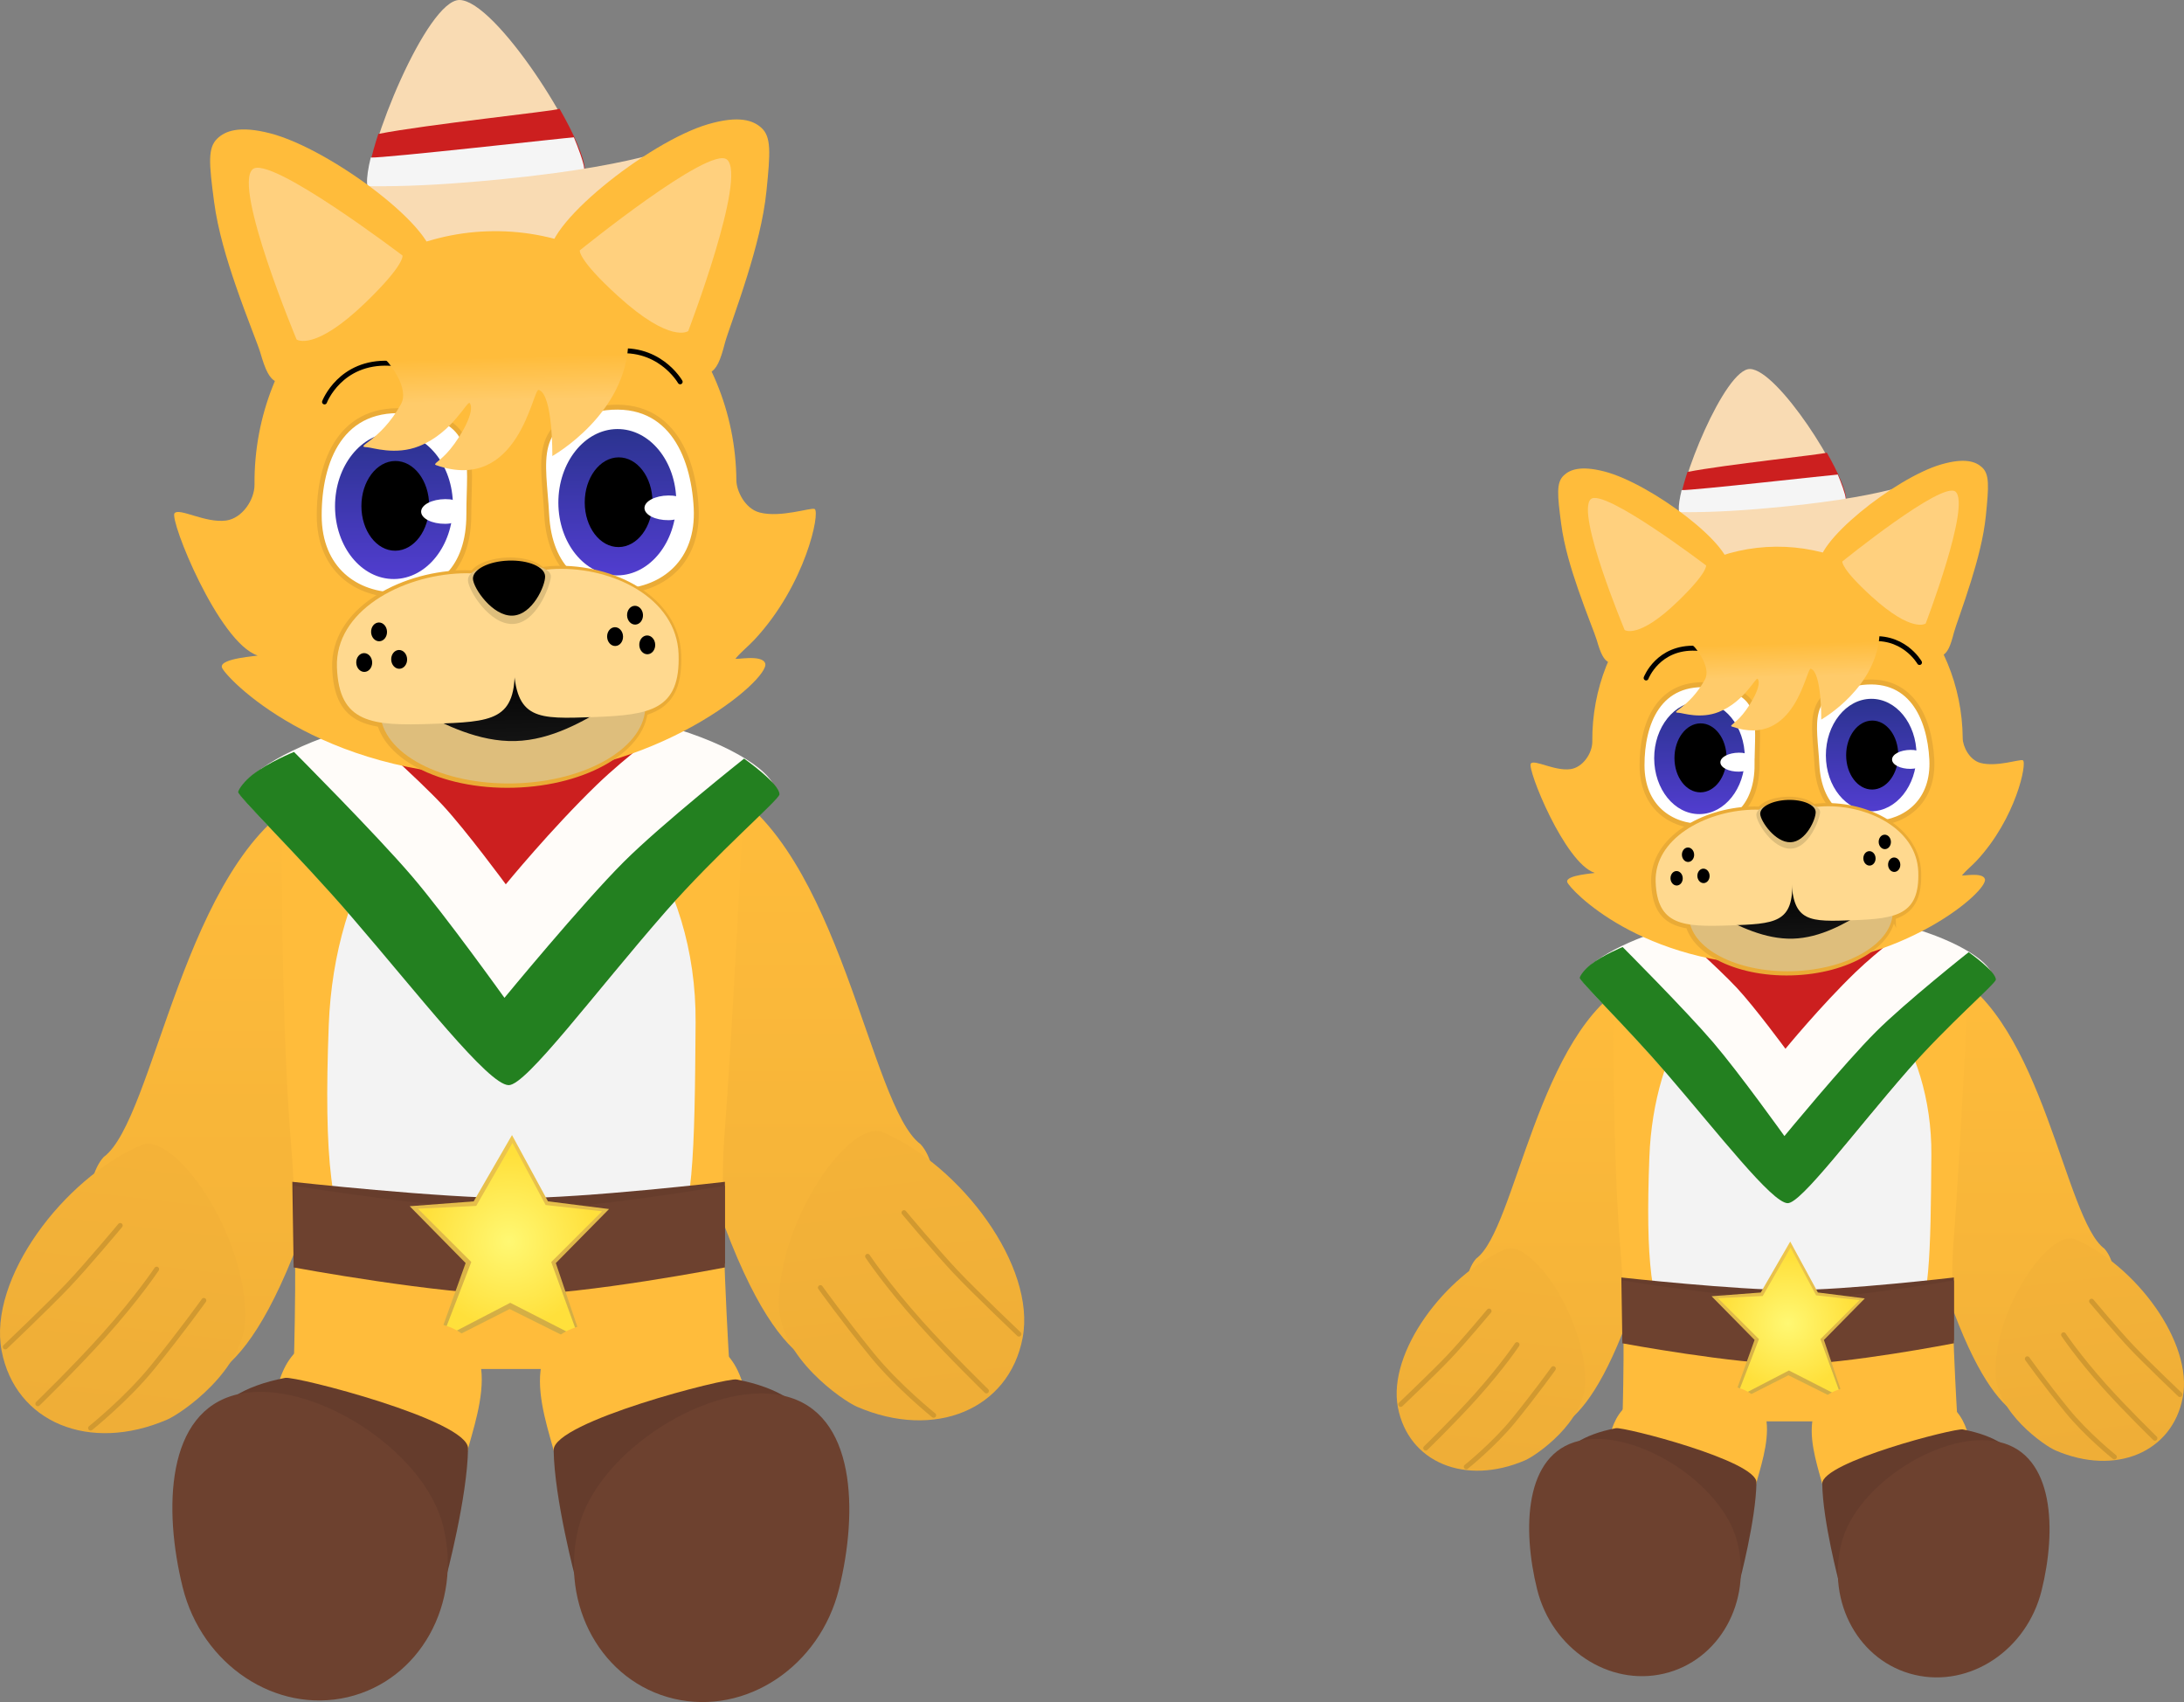 <svg version="1.1" xmlns="http://www.w3.org/2000/svg" xmlns:xlink="http://www.w3.org/1999/xlink" width="442.992" height="345.193" viewBox="0,0,442.992,345.193"><rect x="0" y="0" width="442.992" height="345.193" fill="#808080" stroke="none"/><defs><linearGradient x1="318.846" y1="203.552" x2="318.846" y2="318.98" gradientUnits="userSpaceOnUse" id="color-1"><stop offset="0" stop-color="#ffbc3b"/><stop offset="1" stop-color="#efae37"/></linearGradient><linearGradient x1="348.432" y1="163.306" x2="331.747" y2="304.068" gradientUnits="userSpaceOnUse" id="color-2"><stop offset="0" stop-color="#ffbc3b"/><stop offset="1" stop-color="#efae37"/></linearGradient><linearGradient x1="432.417" y1="201.552" x2="432.417" y2="316.98" gradientUnits="userSpaceOnUse" id="color-3"><stop offset="0" stop-color="#ffbc3b"/><stop offset="1" stop-color="#efae37"/></linearGradient><linearGradient x1="402.83" y1="161.306" x2="419.515" y2="302.068" gradientUnits="userSpaceOnUse" id="color-4"><stop offset="0" stop-color="#ffbc3b"/><stop offset="1" stop-color="#efae37"/></linearGradient><linearGradient x1="357.194" y1="147.354" x2="357.226" y2="170.167" gradientUnits="userSpaceOnUse" id="color-5"><stop offset="0" stop-color="#2b338f"/><stop offset="1" stop-color="#513dcf"/></linearGradient><linearGradient x1="392.018" y1="146.786" x2="392.049" y2="169.599" gradientUnits="userSpaceOnUse" id="color-6"><stop offset="0" stop-color="#2b338f"/><stop offset="1" stop-color="#513dcf"/></linearGradient><linearGradient x1="376.054" y1="183.246" x2="376.484" y2="199.224" gradientUnits="userSpaceOnUse" id="color-7"><stop offset="0" stop-color="#000000"/><stop offset="1" stop-color="#1a1a1a"/></linearGradient><linearGradient x1="362.779" y1="135.897" x2="362.962" y2="142.681" gradientUnits="userSpaceOnUse" id="color-8"><stop offset="0" stop-color="#ffbc3b"/><stop offset="1" stop-color="#ffcb6a"/></linearGradient><linearGradient x1="375.203" y1="256.857" x2="375.203" y2="289.825" gradientUnits="userSpaceOnUse" id="color-9"><stop offset="0" stop-color="#efc74d"/><stop offset="1" stop-color="#cfaa44"/></linearGradient><radialGradient cx="375.127" cy="273.451" r="13.593" gradientUnits="userSpaceOnUse" id="color-10"><stop offset="0" stop-color="#fff873"/><stop offset="1" stop-color="#ffe03b"/></radialGradient><linearGradient x1="42.497" y1="165.921" x2="42.497" y2="316.076" gradientUnits="userSpaceOnUse" id="color-11"><stop offset="0" stop-color="#ffbc3b"/><stop offset="1" stop-color="#efae37"/></linearGradient><linearGradient x1="80.985" y1="113.566" x2="59.28" y2="296.678" gradientUnits="userSpaceOnUse" id="color-12"><stop offset="0" stop-color="#ffbc3b"/><stop offset="1" stop-color="#efae37"/></linearGradient><linearGradient x1="190.237" y1="163.319" x2="190.237" y2="313.474" gradientUnits="userSpaceOnUse" id="color-13"><stop offset="0" stop-color="#ffbc3b"/><stop offset="1" stop-color="#efae37"/></linearGradient><linearGradient x1="151.749" y1="110.964" x2="173.453" y2="294.076" gradientUnits="userSpaceOnUse" id="color-14"><stop offset="0" stop-color="#ffbc3b"/><stop offset="1" stop-color="#efae37"/></linearGradient><linearGradient x1="92.383" y1="92.815" x2="92.424" y2="122.491" gradientUnits="userSpaceOnUse" id="color-15"><stop offset="0" stop-color="#2b338f"/><stop offset="1" stop-color="#513dcf"/></linearGradient><linearGradient x1="137.683" y1="92.076" x2="137.724" y2="121.753" gradientUnits="userSpaceOnUse" id="color-16"><stop offset="0" stop-color="#2b338f"/><stop offset="1" stop-color="#513dcf"/></linearGradient><linearGradient x1="116.917" y1="139.506" x2="117.476" y2="160.29" gradientUnits="userSpaceOnUse" id="color-17"><stop offset="0" stop-color="#000000"/><stop offset="1" stop-color="#1a1a1a"/></linearGradient><linearGradient x1="99.648" y1="77.911" x2="99.886" y2="86.736" gradientUnits="userSpaceOnUse" id="color-18"><stop offset="0" stop-color="#ffbc3b"/><stop offset="1" stop-color="#ffcb6a"/></linearGradient><linearGradient x1="115.81" y1="235.262" x2="115.81" y2="278.149" gradientUnits="userSpaceOnUse" id="color-19"><stop offset="0" stop-color="#efc74d"/><stop offset="1" stop-color="#cfaa44"/></linearGradient><radialGradient cx="115.711" cy="256.849" r="17.682" gradientUnits="userSpaceOnUse" id="color-20"><stop offset="0" stop-color="#fff873"/><stop offset="1" stop-color="#ffe03b"/></radialGradient></defs><g transform="translate(-12.491,-5.06)"><g stroke-miterlimit="10"><g><g><path d="M311.945,260.28c7.985,-5.872 12.469,-46.375 31.599,-56.122c5.29,-2.695 6.937,49.992 1.923,60.285c-11.056,34.951 -19.53,30.071 -23.576,32.311c-8.387,4.642 -16.675,-29.174 -9.945,-36.474z" fill="url(#color-1)" stroke="none" stroke-width="0" stroke-linecap="butt"/><g><path d="M317.776,258.434c5.22,-2.251 16.418,13.863 16.243,26.917c-0.109,8.139 -9.92,14.892 -12.169,15.863c-12.142,5.237 -23.702,0.424 -25.821,-10.75c-2.119,-11.174 9.606,-26.792 21.747,-32.03z" fill="url(#color-2)" stroke="none" stroke-width="0" stroke-linecap="butt"/><path d="M314.528,270.951c0,0 -5.158,6.172 -8.103,9.283c-3.027,3.198 -9.819,9.654 -9.819,9.654" fill="none" stroke="#d19930" stroke-width="1" stroke-linecap="round"/><path d="M320.204,277.761c0,0 -2.849,4.317 -8.329,10.444c-4.282,4.787 -10.197,10.539 -10.197,10.539" fill="none" stroke="#d19930" stroke-width="1" stroke-linecap="round"/><path d="M327.563,282.637c0,0 -3.472,4.855 -8.036,10.474c-3.998,4.921 -9.625,9.432 -9.625,9.432" fill="none" stroke="#d19930" stroke-width="1" stroke-linecap="round"/></g></g><g><path d="M429.372,294.753c-4.046,-2.24 -12.52,2.64 -23.576,-32.311c-5.015,-10.293 -3.367,-62.98 1.923,-60.285c19.13,9.747 23.614,50.25 31.599,56.122c6.73,7.299 -1.559,41.116 -9.945,36.473z" fill="url(#color-3)" stroke="none" stroke-width="0" stroke-linecap="butt"/><g><path d="M455.233,288.464c-2.119,11.174 -13.679,15.987 -25.821,10.75c-2.25,-0.97 -12.061,-7.724 -12.169,-15.863c-0.174,-13.054 11.023,-29.169 16.243,-26.917c12.142,5.237 23.866,20.855 21.747,32.03z" fill="url(#color-4)" stroke="none" stroke-width="0" stroke-linecap="butt"/><path d="M454.657,287.888c0,0 -6.792,-6.456 -9.819,-9.654c-2.945,-3.112 -8.103,-9.283 -8.103,-9.283" fill="none" stroke="#d19930" stroke-width="1" stroke-linecap="round"/><path d="M449.584,296.743c0,0 -5.915,-5.751 -10.197,-10.539c-5.48,-6.127 -8.329,-10.444 -8.329,-10.444" fill="none" stroke="#d19930" stroke-width="1" stroke-linecap="round"/><path d="M441.361,300.542c0,0 -5.627,-4.51 -9.625,-9.432c-4.564,-5.619 -8.036,-10.474 -8.036,-10.474" fill="none" stroke="#d19930" stroke-width="1" stroke-linecap="round"/></g></g><path d="M341.566,293.327c0,0 0.741,-21.557 -0.352,-34.334c-1.792,-20.942 -1.476,-54 -1.476,-54c0,0 4.032,-4.353 15.529,-7.005c5.083,-1.172 -14.333,-9.857 21.384,-9.995c41.957,-0.162 17.14,9.114 22.598,10.531c10.252,2.662 12.488,6.469 12.488,6.469c0,0 -1.714,35.271 -3.051,52.664c-0.764,9.945 0.858,35.669 0.858,35.669z" fill="#ffbc3b" stroke="none" stroke-width="0" stroke-linecap="butt"/><path d="M404.241,239.278c-0.286,41.21 -0.779,40.401 -28.242,41.053c-24.526,0.582 -30.538,0.921 -28.959,-40.605c0.856,-22.535 12.446,-40.929 28.242,-41.053c15.796,-0.124 29.116,18.055 28.959,40.605z" fill="#f3f3f3" stroke="none" stroke-width="0" stroke-linecap="butt"/><g stroke="#000000" stroke-width="0" stroke-linecap="butt"><path d="M400.018,221.347c-11.123,12.717 -21.778,27.16 -24.497,27.064c-3.201,-0.112 -13.894,-13.962 -24.517,-26.288c-8.412,-9.76 -17.068,-17.909 -16.888,-18.552c1.363,-4.874 20.5,-14.262 41.475,-14.237c20.974,0.025 41.505,9.239 41.423,14.635c0,0 -9.04,8.281 -16.996,17.378z" fill="#cc1f1f"/><path d="M399.274,222.188c-11.123,12.717 -21.778,26.565 -24.497,26.47c-3.201,-0.112 -13.644,-13.665 -24.267,-25.991c-8.412,-9.76 -17.568,-18.503 -17.388,-19.147c0.833,-2.978 7.989,-7.419 18.603,-10.418c0,0 9.189,8.146 13.059,12.305c3.677,3.952 9.86,12.356 9.86,12.356c0,0 7.07,-8.633 14.192,-15.513c4.817,-4.652 10.878,-8.952 10.83,-9.197c10.316,2.914 17.151,7.395 17.103,10.567c0,0 -9.54,9.471 -17.496,18.567z" fill="#fffcf9"/><path d="M417.316,203.739c-0.012,0.798 -9.79,9.173 -17.746,18.27c-11.123,12.717 -21.778,27.16 -24.497,27.064c-3.201,-0.112 -13.894,-13.962 -24.517,-26.288c-8.412,-9.76 -17.818,-18.8 -17.638,-19.444c0.162,-0.578 1.054,-1.732 2.203,-2.635c2.512,-1.975 6.498,-3.58 6.498,-3.58c0,0 12.728,12.761 18.362,19.343c5.281,6.17 14.453,18.993 14.453,18.993c0,0 12.149,-14.751 18.604,-21.193c5.961,-5.949 18.764,-16.099 18.764,-16.099c0,0 5.54,3.885 5.514,5.57z" fill="#238020"/></g><path d="M341.56,276.894l-0.2,-12.75c0,0 23.234,2.55 34.7,2.55c10.925,0 32.75,-2.55 32.75,-2.55v12.75c0,0 -21.918,4.25 -32.75,4.25c-11.54,0 -34.5,-4.25 -34.5,-4.25z" fill="#673d2c" stroke="none" stroke-width="0" stroke-linecap="butt"/><g><g stroke="#803d00" stroke-width="0" stroke-linecap="butt"><path d="M386.823,106.612c0.362,5.616 -6.88,10.695 -16.176,11.343c-9.296,0.648 -17.125,-3.38 -17.487,-8.996c-0.362,-5.616 9.224,-29.174 14.291,-29.063c5.612,0.123 19.01,21.1 19.372,26.717z" fill="#f9dbb3"/><path d="M386.965,106.211c0.363,5.616 -6.919,10.696 -16.266,11.345c-9.347,0.649 -17.218,-3.377 -17.581,-8.994c-0.099,-1.536 0.55,-4.415 1.65,-7.785c7.438,-1.473 27.624,-3.578 28.264,-3.921c2.246,3.928 3.813,7.489 3.934,9.355z" fill="#cc1f1f"/><path d="M386.865,106.146c0.363,5.616 -6.919,10.696 -16.266,11.345c-9.347,0.649 -17.218,-3.377 -17.581,-8.994c-0.06,-0.924 0.151,-2.333 0.568,-4.042c1.959,0.126 31.027,-3.147 31.672,-3.15c0.654,1.556 1.548,3.935 1.607,4.842z" fill="#f5f5f5"/><path d="M344.258,119.314c-6.96,-4.254 -7.899,-11.511 -7.368,-12.082c1.464,-1.574 3.484,3.39 31.966,1.071c27.468,-2.236 32.324,-6.111 34.27,-5.546c0.88,0.255 -0.383,7.051 -6.275,12c-6.555,5.506 -46.062,8.55 -52.593,4.558z" fill="#f9dbb3"/></g><path d="M410.6,154.816c0.013,1.538 1.288,4.369 3.623,4.98c3.292,0.861 8.031,-0.826 8.575,-0.548c0.908,0.466 -1.379,11.808 -9.403,20.4c-0.919,0.984 -2.013,1.839 -2.913,2.905c-0.254,0.301 4.127,-0.727 4.614,0.774c0.798,2.459 -17.058,17.676 -41.082,17.609c-28.829,-0.081 -43.17,-15.587 -43.626,-16.97c-0.491,-1.488 5.836,-1.787 5.543,-1.885c-6.084,-2.035 -13.759,-21.161 -12.935,-22.169c0.733,-0.898 4.796,1.569 8.034,1.136c2.513,-0.336 4.455,-3.236 4.435,-5.605c-0.18,-21.646 16.493,-39.334 37.241,-39.507c20.748,-0.173 37.714,17.235 37.894,38.881z" fill="#ffbc3b" stroke="none" stroke-width="0" stroke-linecap="butt"/><g stroke="#803d00" stroke-width="0" stroke-linecap="butt"><path d="M344.48,139.228c-5.687,0.821 -6.514,1.166 -8.121,-4.388c-0.342,-1.182 -2.07,-5.336 -3.788,-10.326c-1.414,-4.105 -2.825,-8.719 -3.414,-13.185c-0.787,-5.962 -1.009,-8.382 0.503,-9.834c1.233,-1.183 3.401,-2.065 8.259,-0.814c9.476,2.44 26.785,15.446 25.22,20.107c-1.565,4.661 -12.972,17.618 -18.659,18.439z" fill="#ffbc3b"/><path d="M342.028,132.826c0,0 -9.934,-23.735 -6.866,-26.534c2.597,-2.369 23.378,13.444 23.378,13.444c0,0 0.414,1.35 -5.695,7.262c-8.058,7.798 -10.818,5.828 -10.818,5.828z" fill="#ffd07e"/></g><g stroke="#803d00" stroke-width="0" stroke-linecap="butt"><path d="M400.834,137.983c-5.709,-0.647 -17.508,-13.248 -19.215,-17.859c-1.707,-4.611 15.196,-18.141 24.592,-20.87c4.818,-1.399 7.011,-0.585 8.28,0.56c1.557,1.405 1.408,3.83 0.804,9.814c-0.452,4.482 -1.722,9.138 -3.009,13.284c-1.565,5.04 -3.165,9.245 -3.47,10.437c-1.436,5.601 -2.273,5.281 -7.982,4.635z" fill="#ffbc3b"/><path d="M403.089,131.508c0,0 -2.698,2.054 -10.991,-5.494c-6.288,-5.722 -5.915,-7.084 -5.915,-7.084c0,0 20.288,-16.442 22.956,-14.154c3.153,2.704 -6.05,26.732 -6.05,26.732z" fill="#ffd07e"/></g><g><path d="M368.883,160.08c0.012,8.398 -4.65,12.507 -11.092,12.56c-6.442,0.052 -12.226,-3.971 -12.238,-12.37c-0.012,-8.398 3.309,-17.475 14.235,-16.235c10.926,1.24 9.083,7.647 9.095,16.045z" fill="#ffffff" stroke="#eaab36" stroke-width="1" stroke-linecap="butt"/><g stroke="#803d00" stroke-width="0" stroke-linecap="butt"><path d="M366.402,158.686c0.009,6.3 -4.1,11.44 -9.176,11.481c-5.077,0.041 -9.199,-5.032 -9.208,-11.332c-0.009,-6.3 4.1,-11.44 9.176,-11.481c5.077,-0.041 9.199,5.032 9.208,11.332z" fill="url(#color-5)"/><path d="M362.694,158.716c0.005,3.863 -2.355,7.013 -5.272,7.037c-2.917,0.024 -5.286,-3.088 -5.292,-6.951c-0.005,-3.863 2.355,-7.013 5.272,-7.037c2.917,-0.024 5.286,3.088 5.292,6.951z" fill="#000000"/><path d="M367.371,159.523c0.001,1.063 -0.104,2.019 -2.174,2.036c-2.071,0.017 -3.751,-0.831 -3.752,-1.894c-0.001,-1.063 1.676,-1.938 3.747,-1.955c2.071,-0.017 2.178,0.75 2.18,1.813z" fill="#ffffff"/></g><path d="M389.24,143.612c10.843,-1.827 14.648,7.058 15.088,15.445c0.441,8.387 -5.118,12.716 -11.554,13.011c-6.436,0.294 -11.312,-3.558 -11.752,-11.944c-0.441,-8.387 -2.625,-14.685 8.218,-16.511z" fill="#ffffff" stroke="#eaab36" stroke-width="1" stroke-linecap="butt"/><g stroke="#803d00" stroke-width="0" stroke-linecap="butt"><path d="M401.226,158.118c0.009,6.3 -4.1,11.44 -9.176,11.481c-5.077,0.041 -9.199,-5.032 -9.208,-11.332c-0.009,-6.3 4.1,-11.44 9.176,-11.481c5.077,-0.041 9.199,5.032 9.208,11.332z" fill="url(#color-6)"/><path d="M397.518,158.148c0.005,3.863 -2.355,7.013 -5.272,7.037c-2.917,0.024 -5.286,-3.088 -5.292,-6.951c-0.005,-3.863 2.355,-7.013 5.272,-7.037c2.917,-0.024 5.286,3.088 5.292,6.951z" fill="#000000"/><path d="M402.194,158.955c0.001,1.063 -0.104,2.019 -2.174,2.036c-2.071,0.017 -3.751,-0.831 -3.752,-1.894c-0.001,-1.063 1.676,-1.938 3.747,-1.955c2.071,-0.017 2.178,0.75 2.18,1.813z" fill="#ffffff"/></g><g fill="none" stroke="#000000" stroke-width="1" stroke-linecap="round"><path d="M346.38,142.559c0,0 2.429,-6.391 10.14,-6.028c7.498,0.353 8.667,6.293 8.667,6.293"/><path d="M383.263,142.14c0,0 0.221,-6.031 7.586,-7.359c7.574,-1.366 10.985,4.642 10.985,4.642"/></g></g><g stroke-linecap="butt"><g stroke="#eaab36" stroke-width="1.5"><path d="M396.241,189.906c0.174,6.443 -8.94,11.915 -20.355,12.223c-11.415,0.308 -20.81,-4.666 -20.984,-11.109c-0.174,-6.443 9.644,4.816 21.06,4.509c11.415,-0.308 20.106,-12.065 20.279,-5.622z" fill="#debe7c"/><g fill="#ffd98f"><path d="M363.015,192.848c-9.425,0.337 -14.553,-0.077 -14.866,-8.822c-0.313,-8.745 9.974,-14.309 19.399,-14.646c9.425,-0.337 7.992,5.546 8.305,14.291c0.313,8.745 -3.413,8.84 -12.838,9.177z"/><path d="M382.332,168.693c8.804,-0.315 18.773,4.524 19.086,13.269c0.313,8.745 -4.436,9.513 -13.241,9.828c-8.804,0.315 -12.172,0.469 -12.485,-8.276c-0.313,-8.745 -2.165,-14.506 6.639,-14.821z"/></g><path d="M380.607,169.83c0.052,1.456 -1.975,6.035 -5.081,6.146c-3.107,0.111 -6.117,-4.287 -6.169,-5.743c-0.052,-1.456 2.424,-2.726 5.531,-2.838c3.107,-0.111 5.667,0.979 5.72,2.435z" fill="#000000"/></g><path d="M390.091,190.863c0.119,4.412 -5.973,8.156 -13.607,8.361c-7.634,0.206 -13.918,-3.204 -14.037,-7.616c-0.119,-4.412 5.973,-8.156 13.607,-8.361c7.634,-0.206 13.918,3.204 14.037,7.616z" fill="url(#color-7)" stroke="none" stroke-width="0"/><path d="M396.407,189.804c0.174,6.443 -8.94,11.915 -20.355,12.223c-11.415,0.308 -20.81,-4.666 -20.984,-11.109c-0.174,-6.443 9.644,4.816 21.06,4.509c11.415,-0.308 20.106,-12.065 20.279,-5.622z" fill="#debe7c" stroke="none" stroke-width="0"/><g fill="#ffd98f" stroke="#803d00" stroke-width="0"><path d="M363.182,192.747c-9.425,0.337 -14.553,-0.077 -14.866,-8.822c-0.313,-8.745 9.974,-14.309 19.399,-14.646c9.425,-0.337 7.992,5.546 8.305,14.291c0.313,8.745 -3.413,8.84 -12.838,9.177z"/><path d="M382.498,168.591c8.804,-0.315 18.773,4.524 19.086,13.269c0.313,8.745 -4.436,9.513 -13.241,9.828c-8.804,0.315 -12.172,0.469 -12.485,-8.276c-0.313,-8.745 -2.165,-14.506 6.639,-14.821z"/></g><path d="M375.749,177.173c-3.621,0.127 -6.947,-5.217 -7.004,-6.799c-0.058,-1.582 2.657,-2.394 6.279,-2.521c3.621,-0.127 6.869,0.498 6.646,2.065c-0.226,1.589 -2.299,7.128 -5.92,7.255z" fill="#debe7c" stroke="#803d00" stroke-width="0"/><path d="M380.774,169.729c0.052,1.456 -1.975,6.035 -5.081,6.146c-3.107,0.111 -6.117,-4.287 -6.169,-5.743c-0.052,-1.456 2.424,-2.726 5.531,-2.838c3.107,-0.111 5.667,0.979 5.72,2.435z" fill="#000000" stroke="#803d00" stroke-width="0"/><path d="M353.642,178.451c-0.029,-0.809 0.503,-1.485 1.188,-1.509c0.685,-0.025 1.264,0.611 1.293,1.42c0.029,0.809 -0.503,1.485 -1.188,1.509c-0.685,0.025 -1.264,-0.611 -1.293,-1.42z" fill="#000000" stroke="#803d00" stroke-width="0"/><path d="M356.777,182.739c-0.029,-0.809 0.503,-1.485 1.188,-1.509c0.685,-0.025 1.264,0.611 1.293,1.42c0.029,0.809 -0.503,1.485 -1.188,1.509c-0.685,0.025 -1.264,-0.611 -1.293,-1.42z" fill="#000000" stroke="#803d00" stroke-width="0"/><path d="M351.328,183.227c-0.029,-0.809 0.503,-1.485 1.188,-1.509c0.685,-0.025 1.264,0.611 1.293,1.42c0.029,0.809 -0.503,1.485 -1.188,1.509c-0.685,0.025 -1.264,-0.611 -1.293,-1.42z" fill="#000000" stroke="#803d00" stroke-width="0"/><path d="M393.555,175.85c-0.029,-0.809 0.503,-1.485 1.188,-1.509c0.685,-0.025 1.264,0.611 1.293,1.42c0.029,0.809 -0.503,1.485 -1.188,1.509c-0.685,0.025 -1.264,-0.611 -1.293,-1.42z" fill="#000000" stroke="#803d00" stroke-width="0"/><path d="M390.444,179.188c-0.029,-0.809 0.503,-1.485 1.188,-1.509c0.685,-0.025 1.264,0.611 1.293,1.42c0.029,0.809 -0.503,1.485 -1.188,1.509c-0.685,0.025 -1.264,-0.611 -1.293,-1.42z" fill="#000000" stroke="#803d00" stroke-width="0"/><path d="M395.46,180.475c-0.029,-0.809 0.503,-1.485 1.188,-1.509c0.685,-0.025 1.264,0.611 1.293,1.42c0.029,0.809 -0.503,1.485 -1.188,1.509c-0.685,0.025 -1.264,-0.611 -1.293,-1.42z" fill="#000000" stroke="#803d00" stroke-width="0"/></g><path d="M356.257,136.344c0,0 -11.5,-9.701 8.212,-15.881c8.251,-2.587 16.974,-0.547 16.974,-0.547c0,0 12.406,3.198 12.318,12.971c-0.103,11.526 -11.862,18.109 -11.862,18.109c0,0 0.114,-9.639 -2.122,-10.318c-0.939,-0.285 -3.064,16.255 -15.985,11.741c-0.625,-0.218 0.588,-0.541 2.198,-2.5c1.751,-2.131 3.907,-5.948 3.038,-7.172c-0.368,-0.518 -2.641,4.597 -7.895,6.704c-3.685,1.478 -7.328,0.207 -8.082,0.174c-2.189,-0.096 1.986,-0.816 5.24,-6.707c1.433,-2.594 -2.035,-6.574 -2.035,-6.574z" fill="url(#color-8)" stroke="none" stroke-width="0" stroke-linecap="butt"/></g><path d="M341.56,277.494v-12.75c0,0 23.034,3.75 34.5,3.75c10.925,0 32.75,-3.75 32.75,-3.75v12.75c0,0 -21.918,4.25 -32.75,4.25c-11.54,0 -34.5,-4.25 -34.5,-4.25z" fill="#6d412f" stroke="none" stroke-width="0" stroke-linecap="butt"/><g stroke="none" stroke-linecap="butt"><path d="M368.382,276.806l-8.721,-8.858l9.978,-0.755l5.973,-10.337l5.608,10.33l9.524,1.202l-8.298,8.426l4.361,12.922l-11.562,-5.76l-11.535,5.847z" fill="url(#color-9)" stroke-width="NaN"/><path d="M369.267,276.646l-8.319,-8.314l9.085,-0.433l5.65,-9.812l5.18,9.674l8.798,0.978l-7.929,7.915l4.293,11.804l-10.68,-5.452l-10.655,5.533z" fill="url(#color-10)" stroke-width="NaN"/></g><g stroke="none" stroke-width="0" stroke-linecap="butt"><path d="M368.597,306.382c-1.603,6.389 -9.357,9.597 -17.32,7.166c-7.963,-2.431 -14.107,-10.023 -12.504,-16.412c1.603,-6.389 4.015,-10.222 19.19,-11.223c18.453,-1.217 12.237,14.08 10.634,20.469z" fill="#ffbc3b"/><path d="M337.26,326.089c0,0 -23.871,-26.193 2.984,-31.38c1.604,-0.31 28.574,6.599 28.515,11.002c-0.102,7.623 -3.423,20.101 -3.423,20.101z" fill="#653c2c"/><path d="M364.886,317.84c2.997,12.085 -3.666,24.015 -14.883,26.645c-11.217,2.631 -22.739,-5.034 -25.736,-17.119c-2.997,-12.085 -2.67,-27.463 8.547,-30.094c11.217,-2.631 29.075,8.482 32.072,20.568z" fill="#6d412f"/></g><g stroke="none" stroke-width="0" stroke-linecap="butt"><path d="M392.904,286.163c15.176,1.001 17.588,4.834 19.19,11.223c1.603,6.389 -4.542,13.981 -12.504,16.412c-7.963,2.431 -15.717,-0.777 -17.32,-7.166c-1.603,-6.389 -7.819,-21.686 10.634,-20.469z" fill="#ffbc3b"/><path d="M385.53,326.062c0,0 -3.321,-12.477 -3.423,-20.101c-0.059,-4.403 26.911,-11.312 28.515,-11.002c26.855,5.186 2.984,31.38 2.984,31.38z" fill="#653c2c"/><path d="M418.054,297.522c11.217,2.631 11.544,18.009 8.547,30.094c-2.997,12.085 -14.52,19.749 -25.736,17.119c-11.217,-2.631 -17.88,-14.56 -14.883,-26.645c2.997,-12.085 20.856,-23.198 32.072,-20.568z" fill="#6d412f"/></g></g><g><g><path d="M33.52,239.715c10.388,-7.639 16.22,-60.328 41.106,-73.007c6.881,-3.506 9.024,65.032 2.501,78.422c-14.382,45.466 -25.405,39.118 -30.669,42.032c-10.91,6.039 -21.692,-37.951 -12.938,-47.447z" fill="url(#color-11)" stroke="none" stroke-width="0" stroke-linecap="butt"/><g><path d="M41.106,237.314c6.79,-2.929 21.357,18.034 21.13,35.015c-0.142,10.587 -12.904,19.373 -15.831,20.635c-15.795,6.813 -30.833,0.552 -33.59,-13.985c-2.756,-14.536 12.496,-34.853 28.29,-41.666z" fill="url(#color-12)" stroke="none" stroke-width="0" stroke-linecap="butt"/><path d="M36.88,253.596c0,0 -6.71,8.028 -10.541,12.076c-3.938,4.16 -12.773,12.558 -12.773,12.558" fill="none" stroke="#d19930" stroke-width="1" stroke-linecap="round"/><path d="M44.264,262.455c0,0 -3.706,5.616 -10.834,13.586c-5.57,6.228 -13.265,13.709 -13.265,13.709" fill="none" stroke="#d19930" stroke-width="1" stroke-linecap="round"/><path d="M53.837,268.798c0,0 -4.517,6.315 -10.454,13.625c-5.2,6.402 -12.52,12.269 -12.52,12.269" fill="none" stroke="#d19930" stroke-width="1" stroke-linecap="round"/></g></g><g><path d="M186.276,284.56c-5.264,-2.913 -16.287,3.435 -30.669,-42.032c-6.523,-13.389 -4.38,-81.928 2.501,-78.422c24.886,12.679 30.718,65.368 41.106,73.007c8.754,9.495 -2.027,53.486 -12.938,47.447z" fill="url(#color-13)" stroke="none" stroke-width="0" stroke-linecap="butt"/><g><path d="M219.918,276.378c-2.756,14.536 -17.795,20.797 -33.59,13.985c-2.926,-1.262 -15.689,-10.048 -15.831,-20.635c-0.227,-16.982 14.34,-37.944 21.13,-35.015c15.795,6.813 31.047,27.13 28.29,41.666z" fill="url(#color-14)" stroke="none" stroke-width="0" stroke-linecap="butt"/><path d="M219.168,275.629c0,0 -8.836,-8.398 -12.773,-12.558c-3.831,-4.048 -10.541,-12.076 -10.541,-12.076" fill="none" stroke="#d19930" stroke-width="1" stroke-linecap="round"/><path d="M212.569,287.149c0,0 -7.695,-7.482 -13.265,-13.709c-7.128,-7.97 -10.834,-13.586 -10.834,-13.586" fill="none" stroke="#d19930" stroke-width="1" stroke-linecap="round"/><path d="M201.872,292.091c0,0 -7.32,-5.867 -12.52,-12.269c-5.938,-7.31 -10.454,-13.625 -10.454,-13.625" fill="none" stroke="#d19930" stroke-width="1" stroke-linecap="round"/></g></g><path d="M72.054,282.705c0,0 0.964,-28.043 -0.457,-44.663c-2.331,-27.243 -1.92,-70.246 -1.92,-70.246c0,0 5.245,-5.663 20.201,-9.112c6.612,-1.525 -18.645,-12.823 27.817,-13.002c54.58,-0.211 22.297,11.856 29.396,13.7c13.336,3.463 16.245,8.415 16.245,8.415c0,0 -2.23,45.883 -3.968,68.508c-0.994,12.937 1.116,46.401 1.116,46.401z" fill="#ffbc3b" stroke="none" stroke-width="0" stroke-linecap="butt"/><path d="M153.584,212.395c-0.372,53.609 -1.014,52.556 -36.739,53.404c-31.904,0.757 -39.725,1.199 -37.672,-52.821c1.114,-29.315 16.191,-53.243 36.739,-53.404c20.548,-0.161 37.875,23.487 37.672,52.821z" fill="#f3f3f3" stroke="none" stroke-width="0" stroke-linecap="butt"/><g stroke="#000000" stroke-width="0" stroke-linecap="butt"><path d="M148.091,189.069c-14.469,16.543 -28.33,35.331 -31.867,35.207c-4.164,-0.146 -18.074,-18.163 -31.893,-34.197c-10.942,-12.696 -22.202,-23.297 -21.968,-24.134c1.773,-6.34 26.668,-18.553 53.952,-18.52c27.284,0.033 53.992,12.018 53.885,19.037c0,0 -11.76,10.773 -22.109,22.606z" fill="#cc1f1f"/><path d="M147.123,190.163c-14.469,16.543 -28.33,34.558 -31.867,34.434c-4.164,-0.146 -17.749,-17.776 -31.568,-33.81c-10.942,-12.696 -22.853,-24.07 -22.619,-24.907c1.084,-3.874 10.392,-9.652 24.2,-13.553c0,0 11.954,10.597 16.988,16.008c4.783,5.141 12.826,16.073 12.826,16.073c0,0 9.196,-11.231 18.462,-20.18c6.266,-6.052 14.151,-11.645 14.089,-11.964c13.42,3.791 22.312,9.62 22.249,13.747c0,0 -12.41,12.32 -22.759,24.153z" fill="#fffcf9"/><path d="M170.593,166.164c-0.016,1.038 -12.735,11.933 -23.085,23.766c-14.469,16.543 -28.33,35.331 -31.867,35.207c-4.164,-0.146 -18.074,-18.163 -31.893,-34.197c-10.942,-12.696 -23.178,-24.457 -22.944,-25.294c0.21,-0.751 1.371,-2.252 2.866,-3.428c3.267,-2.57 8.453,-4.658 8.453,-4.658c0,0 16.557,16.6 23.886,25.162c6.87,8.026 18.801,24.707 18.801,24.707c0,0 15.804,-19.189 24.201,-27.569c7.755,-7.739 24.409,-20.943 24.409,-20.943c0,0 7.207,5.054 7.174,7.246z" fill="#238020"/></g><path d="M72.045,261.328l-0.26,-16.586c0,0 30.224,3.317 45.14,3.317c14.211,0 42.603,-3.317 42.603,-3.317v16.586c0,0 -28.512,5.529 -42.603,5.529c-15.012,0 -44.88,-5.529 -44.88,-5.529z" fill="#673d2c" stroke="none" stroke-width="0" stroke-linecap="butt"/><g><g stroke="#803d00" stroke-width="0" stroke-linecap="butt"><path d="M130.926,39.815c0.471,7.306 -8.95,13.912 -21.043,14.755c-12.092,0.843 -22.277,-4.397 -22.748,-11.703c-0.471,-7.306 11.999,-37.951 18.59,-37.807c7.3,0.16 24.73,27.448 25.201,34.755z" fill="#f9dbb3"/><path d="M131.11,39.294c0.472,7.306 -9.001,13.914 -21.16,14.758c-12.159,0.845 -22.398,-4.394 -22.871,-11.7c-0.129,-1.999 0.715,-5.744 2.146,-10.127c9.676,-1.917 35.935,-4.655 36.767,-5.101c2.922,5.11 4.96,9.742 5.117,12.17z" fill="#cc1f1f"/><path d="M130.981,39.209c0.472,7.306 -9.001,13.914 -21.16,14.758c-12.159,0.845 -22.398,-4.394 -22.871,-11.7c-0.078,-1.202 0.197,-3.035 0.739,-5.259c2.549,0.163 40.362,-4.093 41.201,-4.098c0.851,2.024 2.014,5.118 2.091,6.298z" fill="#f5f5f5"/><path d="M75.555,56.339c-9.055,-5.534 -10.276,-14.974 -9.584,-15.717c1.905,-2.047 4.532,4.409 41.583,1.393c35.732,-2.909 42.048,-7.95 44.58,-7.215c1.145,0.332 -0.499,9.173 -8.163,15.61c-8.528,7.162 -59.92,11.122 -68.417,5.929z" fill="#f9dbb3"/></g><path d="M161.856,102.522c0.017,2.001 1.675,5.684 4.714,6.478c4.282,1.12 10.448,-1.075 11.154,-0.712c1.181,0.606 -1.794,15.36 -12.232,26.537c-1.195,1.28 -2.619,2.393 -3.79,3.779c-0.331,0.391 5.368,-0.946 6.002,1.007c1.038,3.199 -22.191,22.994 -53.442,22.906c-37.502,-0.105 -56.158,-20.276 -56.752,-22.075c-0.639,-1.936 7.592,-2.325 7.211,-2.452c-7.915,-2.647 -17.898,-27.528 -16.827,-28.839c0.954,-1.168 6.239,2.041 10.452,1.477c3.269,-0.438 5.795,-4.21 5.769,-7.291c-0.235,-28.159 21.455,-51.168 48.446,-51.393c26.99,-0.225 49.061,22.42 49.295,50.578z" fill="#ffbc3b" stroke="none" stroke-width="0" stroke-linecap="butt"/><g stroke="#803d00" stroke-width="0" stroke-linecap="butt"><path d="M75.844,82.245c-7.398,1.068 -8.474,1.517 -10.564,-5.708c-0.445,-1.537 -2.693,-6.941 -4.928,-13.432c-1.839,-5.34 -3.675,-11.343 -4.441,-17.152c-1.023,-7.756 -1.313,-10.904 0.655,-12.792c1.604,-1.539 4.424,-2.686 10.744,-1.059c12.327,3.174 34.844,20.093 32.807,26.157c-2.036,6.063 -16.875,22.918 -24.273,23.987z" fill="#ffbc3b"/><path d="M72.654,73.916c0,0 -12.923,-30.876 -8.931,-34.517c3.378,-3.082 30.412,17.489 30.412,17.489c0,0 0.539,1.757 -7.408,9.447c-10.483,10.144 -14.072,7.581 -14.072,7.581z" fill="#ffd07e"/></g><g stroke="#803d00" stroke-width="0" stroke-linecap="butt"><path d="M149.152,80.624c-7.427,-0.841 -22.775,-17.234 -24.996,-23.232c-2.221,-5.998 19.767,-23.599 31.991,-27.149c6.267,-1.82 9.121,-0.761 10.771,0.729c2.025,1.827 1.832,4.983 1.046,12.766c-0.588,5.831 -2.24,11.887 -3.914,17.28c-2.036,6.556 -4.117,12.027 -4.515,13.577c-1.868,7.286 -2.957,6.87 -10.384,6.029z" fill="#ffbc3b"/><path d="M152.086,72.202c0,0 -3.51,2.672 -14.298,-7.147c-8.179,-7.444 -7.694,-9.216 -7.694,-9.216c0,0 26.391,-21.389 29.862,-18.412c4.101,3.517 -7.87,34.775 -7.87,34.775z" fill="#ffd07e"/></g><g><path d="M107.588,109.369c0.015,10.925 -6.049,16.27 -14.429,16.338c-8.381,0.068 -15.904,-5.166 -15.919,-16.091c-0.015,-10.925 4.305,-22.732 18.517,-21.119c14.213,1.613 11.816,9.947 11.831,20.872z" fill="#ffffff" stroke="#eaab36" stroke-width="1" stroke-linecap="butt"/><g stroke="#803d00" stroke-width="0" stroke-linecap="butt"><path d="M104.361,107.556c0.011,8.195 -5.333,14.882 -11.937,14.936c-6.604,0.054 -11.967,-6.546 -11.978,-14.741c-0.011,-8.195 5.333,-14.882 11.937,-14.936c6.604,-0.054 11.967,6.546 11.978,14.741z" fill="url(#color-15)"/><path d="M99.538,107.595c0.007,5.025 -3.064,9.123 -6.859,9.154c-3.795,0.031 -6.877,-4.018 -6.884,-9.042c-0.007,-5.025 3.064,-9.123 6.859,-9.154c3.795,-0.031 6.877,4.018 6.884,9.042z" fill="#000000"/><path d="M105.621,108.645c0.002,1.383 -0.135,2.627 -2.828,2.649c-2.694,0.022 -4.879,-1.081 -4.881,-2.464c-0.002,-1.383 2.18,-2.521 4.874,-2.543c2.694,-0.022 2.833,0.976 2.835,2.358z" fill="#ffffff"/></g><path d="M134.07,87.947c14.105,-2.376 19.055,9.182 19.628,20.091c0.573,10.91 -6.658,16.542 -15.03,16.925c-8.372,0.383 -14.715,-4.628 -15.288,-15.538c-0.573,-10.91 -3.415,-19.102 10.69,-21.479z" fill="#ffffff" stroke="#eaab36" stroke-width="1" stroke-linecap="butt"/><g stroke="#803d00" stroke-width="0" stroke-linecap="butt"><path d="M149.662,106.817c0.011,8.195 -5.333,14.882 -11.937,14.936c-6.604,0.054 -11.967,-6.546 -11.978,-14.741c-0.011,-8.195 5.333,-14.882 11.937,-14.936c6.604,-0.054 11.967,6.546 11.978,14.741z" fill="url(#color-16)"/><path d="M144.838,106.857c0.007,5.025 -3.064,9.123 -6.859,9.154c-3.795,0.031 -6.877,-4.018 -6.884,-9.042c-0.007,-5.025 3.064,-9.123 6.859,-9.154c3.795,-0.031 6.877,4.018 6.884,9.042z" fill="#000000"/><path d="M150.922,107.906c0.002,1.383 -0.135,2.627 -2.828,2.649c-2.694,0.022 -4.879,-1.081 -4.881,-2.464c-0.002,-1.383 2.18,-2.521 4.874,-2.543c2.694,-0.022 2.833,0.976 2.835,2.358z" fill="#ffffff"/></g><g fill="none" stroke="#000000" stroke-width="1" stroke-linecap="round"><path d="M78.315,86.577c0,0 3.16,-8.314 13.191,-7.841c9.754,0.46 11.275,8.187 11.275,8.187"/><path d="M126.294,86.032c0,0 0.288,-7.846 9.868,-9.573c9.853,-1.777 14.29,6.039 14.29,6.039"/></g></g><g stroke-linecap="butt"><g stroke="#eaab36" stroke-width="1.5"><path d="M143.177,148.168c0.226,8.382 -11.629,15.5 -26.479,15.9c-14.85,0.4 -27.071,-6.07 -27.297,-14.452c-0.226,-8.382 12.546,6.265 27.396,5.865c14.85,-0.4 26.155,-15.695 26.38,-7.314z" fill="#debe7c"/><g fill="#ffd98f"><path d="M99.956,151.997c-12.261,0.439 -18.932,-0.101 -19.339,-11.476c-0.407,-11.376 12.975,-18.614 25.236,-19.052c12.261,-0.439 10.397,7.215 10.804,18.591c0.407,11.376 -4.44,11.499 -16.701,11.938z"/><path d="M125.083,120.573c11.453,-0.41 24.421,5.885 24.828,17.261c0.407,11.376 -5.771,12.375 -17.224,12.785c-11.453,0.41 -15.834,0.611 -16.241,-10.765c-0.407,-11.376 -2.816,-18.871 8.637,-19.281z"/></g><path d="M122.84,122.053c0.068,1.894 -2.569,7.85 -6.61,7.995c-4.041,0.145 -7.958,-5.577 -8.025,-7.471c-0.068,-1.894 3.154,-3.547 7.195,-3.691c4.041,-0.145 7.373,1.274 7.44,3.168z" fill="#000000"/></g><path d="M135.177,149.414c0.155,5.74 -7.77,10.609 -17.7,10.877c-9.93,0.268 -18.106,-4.168 -18.26,-9.908c-0.155,-5.74 7.77,-10.609 17.7,-10.877c9.93,-0.268 18.106,4.168 18.26,9.908z" fill="url(#color-17)" stroke="none" stroke-width="0"/><path d="M143.394,148.037c0.226,8.382 -11.629,15.5 -26.479,15.9c-14.85,0.4 -27.071,-6.07 -27.297,-14.452c-0.226,-8.382 12.546,6.265 27.396,5.865c14.85,-0.4 26.155,-15.695 26.38,-7.314z" fill="#debe7c" stroke="none" stroke-width="0"/><g fill="#ffd98f" stroke="#803d00" stroke-width="0"><path d="M100.172,151.865c-12.261,0.439 -18.932,-0.101 -19.339,-11.476c-0.407,-11.376 12.975,-18.614 25.236,-19.052c12.261,-0.439 10.397,7.215 10.804,18.591c0.407,11.376 -4.44,11.499 -16.701,11.938z"/><path d="M125.3,120.442c11.453,-0.41 24.421,5.885 24.828,17.261c0.407,11.376 -5.771,12.375 -17.224,12.785c-11.453,0.41 -15.834,0.611 -16.241,-10.765c-0.407,-11.376 -2.816,-18.871 8.637,-19.281z"/></g><path d="M116.521,131.606c-4.711,0.166 -9.037,-6.787 -9.112,-8.844c-0.075,-2.058 3.457,-3.114 8.168,-3.28c4.711,-0.166 8.936,0.648 8.646,2.687c-0.294,2.067 -2.991,9.272 -7.701,9.438z" fill="#debe7c" stroke="#803d00" stroke-width="0"/><path d="M123.057,121.921c0.068,1.894 -2.569,7.85 -6.61,7.995c-4.041,0.145 -7.958,-5.577 -8.025,-7.471c-0.068,-1.894 3.154,-3.547 7.195,-3.691c4.041,-0.145 7.373,1.274 7.44,3.168z" fill="#000000" stroke="#803d00" stroke-width="0"/><path d="M87.762,133.268c-0.038,-1.052 0.654,-1.931 1.546,-1.963c0.891,-0.032 1.645,0.795 1.682,1.848c0.038,1.052 -0.655,1.931 -1.546,1.963c-0.891,0.032 -1.645,-0.795 -1.682,-1.848z" fill="#000000" stroke="#803d00" stroke-width="0"/><path d="M91.84,138.845c-0.038,-1.052 0.654,-1.931 1.546,-1.963c0.891,-0.032 1.645,0.795 1.682,1.848c0.038,1.052 -0.654,1.931 -1.546,1.963c-0.891,0.032 -1.645,-0.795 -1.682,-1.848z" fill="#000000" stroke="#803d00" stroke-width="0"/><path d="M84.751,139.481c-0.038,-1.052 0.655,-1.931 1.546,-1.963c0.891,-0.032 1.645,0.795 1.682,1.848c0.038,1.052 -0.654,1.931 -1.546,1.963c-0.891,0.032 -1.645,-0.795 -1.682,-1.848z" fill="#000000" stroke="#803d00" stroke-width="0"/><path d="M139.684,129.884c-0.038,-1.052 0.655,-1.931 1.546,-1.963c0.891,-0.032 1.645,0.795 1.682,1.848c0.038,1.052 -0.654,1.931 -1.546,1.963c-0.891,0.032 -1.645,-0.795 -1.682,-1.848z" fill="#000000" stroke="#803d00" stroke-width="0"/><path d="M135.637,134.226c-0.038,-1.052 0.654,-1.931 1.546,-1.963c0.891,-0.032 1.645,0.795 1.682,1.848c0.038,1.052 -0.655,1.931 -1.546,1.963c-0.891,0.032 -1.645,-0.795 -1.682,-1.848z" fill="#000000" stroke="#803d00" stroke-width="0"/><path d="M142.162,135.9c-0.038,-1.052 0.654,-1.931 1.546,-1.963c0.891,-0.032 1.645,0.795 1.682,1.848c0.038,1.052 -0.655,1.931 -1.546,1.963c-0.891,0.032 -1.645,-0.795 -1.682,-1.848z" fill="#000000" stroke="#803d00" stroke-width="0"/></g><path d="M91.164,78.493c0,0 -14.96,-12.62 10.683,-20.659c10.734,-3.365 22.08,-0.712 22.08,-0.712c0,0 16.138,4.16 16.024,16.873c-0.134,14.993 -15.43,23.557 -15.43,23.557c0,0 0.148,-12.539 -2.76,-13.422c-1.222,-0.371 -3.986,21.145 -20.794,15.274c-0.813,-0.284 0.766,-0.703 2.859,-3.252c2.278,-2.772 5.082,-7.738 3.952,-9.33c-0.478,-0.674 -3.436,5.981 -10.27,8.721c-4.793,1.922 -9.533,0.269 -10.513,0.227c-2.847,-0.124 2.583,-1.061 6.816,-8.725c1.864,-3.374 -2.648,-8.552 -2.648,-8.552z" fill="url(#color-18)" stroke="none" stroke-width="0" stroke-linecap="butt"/></g><path d="M72.045,262.108v-16.586c0,0 29.964,4.878 44.88,4.878c14.211,0 42.603,-4.878 42.603,-4.878v16.586c0,0 -28.512,5.529 -42.603,5.529c-15.012,0 -44.88,-5.529 -44.88,-5.529z" fill="#6d412f" stroke="none" stroke-width="0" stroke-linecap="butt"/><g stroke="none" stroke-linecap="butt"><path d="M106.937,261.214l-11.344,-11.523l12.98,-0.982l7.77,-13.447l7.295,13.438l12.39,1.564l-10.794,10.961l5.674,16.809l-15.041,-7.493l-15.005,7.607z" fill="url(#color-19)" stroke-width="NaN"/><path d="M108.088,261.005l-10.822,-10.815l11.818,-0.564l7.349,-12.765l6.738,12.585l11.444,1.273l-10.314,10.297l5.584,15.355l-13.893,-7.093l-13.861,7.198z" fill="url(#color-20)" stroke-width="NaN"/></g><g stroke="none" stroke-width="0" stroke-linecap="butt"><path d="M107.216,299.687c-2.085,8.311 -12.172,12.485 -22.531,9.322c-10.359,-3.162 -18.351,-13.039 -16.266,-21.35c2.085,-8.311 5.223,-13.298 24.964,-14.6c24.005,-1.583 15.918,18.316 13.833,26.627z" fill="#ffbc3b"/><path d="M66.451,325.324c0,0 -31.052,-34.074 3.882,-40.82c2.087,-0.403 37.171,8.585 37.094,14.312c-0.132,9.917 -4.452,26.148 -4.452,26.148z" fill="#653c2c"/><path d="M102.388,314.593c3.899,15.721 -4.769,31.24 -19.361,34.662c-14.591,3.422 -29.58,-6.548 -33.479,-22.269c-3.899,-15.721 -3.473,-35.726 11.118,-39.148c14.591,-3.422 37.823,11.034 41.722,26.755z" fill="#6d412f"/></g><g stroke="none" stroke-width="0" stroke-linecap="butt"><path d="M138.837,273.385c19.741,1.302 22.879,6.289 24.964,14.6c2.085,8.311 -5.908,18.188 -16.266,21.35c-10.359,3.162 -20.446,-1.011 -22.531,-9.322c-2.085,-8.311 -10.172,-28.21 13.833,-26.627z" fill="#ffbc3b"/><path d="M129.244,325.289c0,0 -4.32,-16.231 -4.452,-26.148c-0.076,-5.728 35.007,-14.715 37.094,-14.312c34.934,6.747 3.882,40.82 3.882,40.82z" fill="#653c2c"/><path d="M171.553,288.162c14.591,3.422 15.017,23.427 11.118,39.148c-3.899,15.721 -18.888,25.691 -33.479,22.269c-14.591,-3.422 -23.259,-18.941 -19.361,-34.662c3.899,-15.721 27.13,-30.178 41.722,-26.755z" fill="#6d412f"/></g></g></g></g></svg><!--rotationCenter:227.50909510725714:174.9403597064034-->